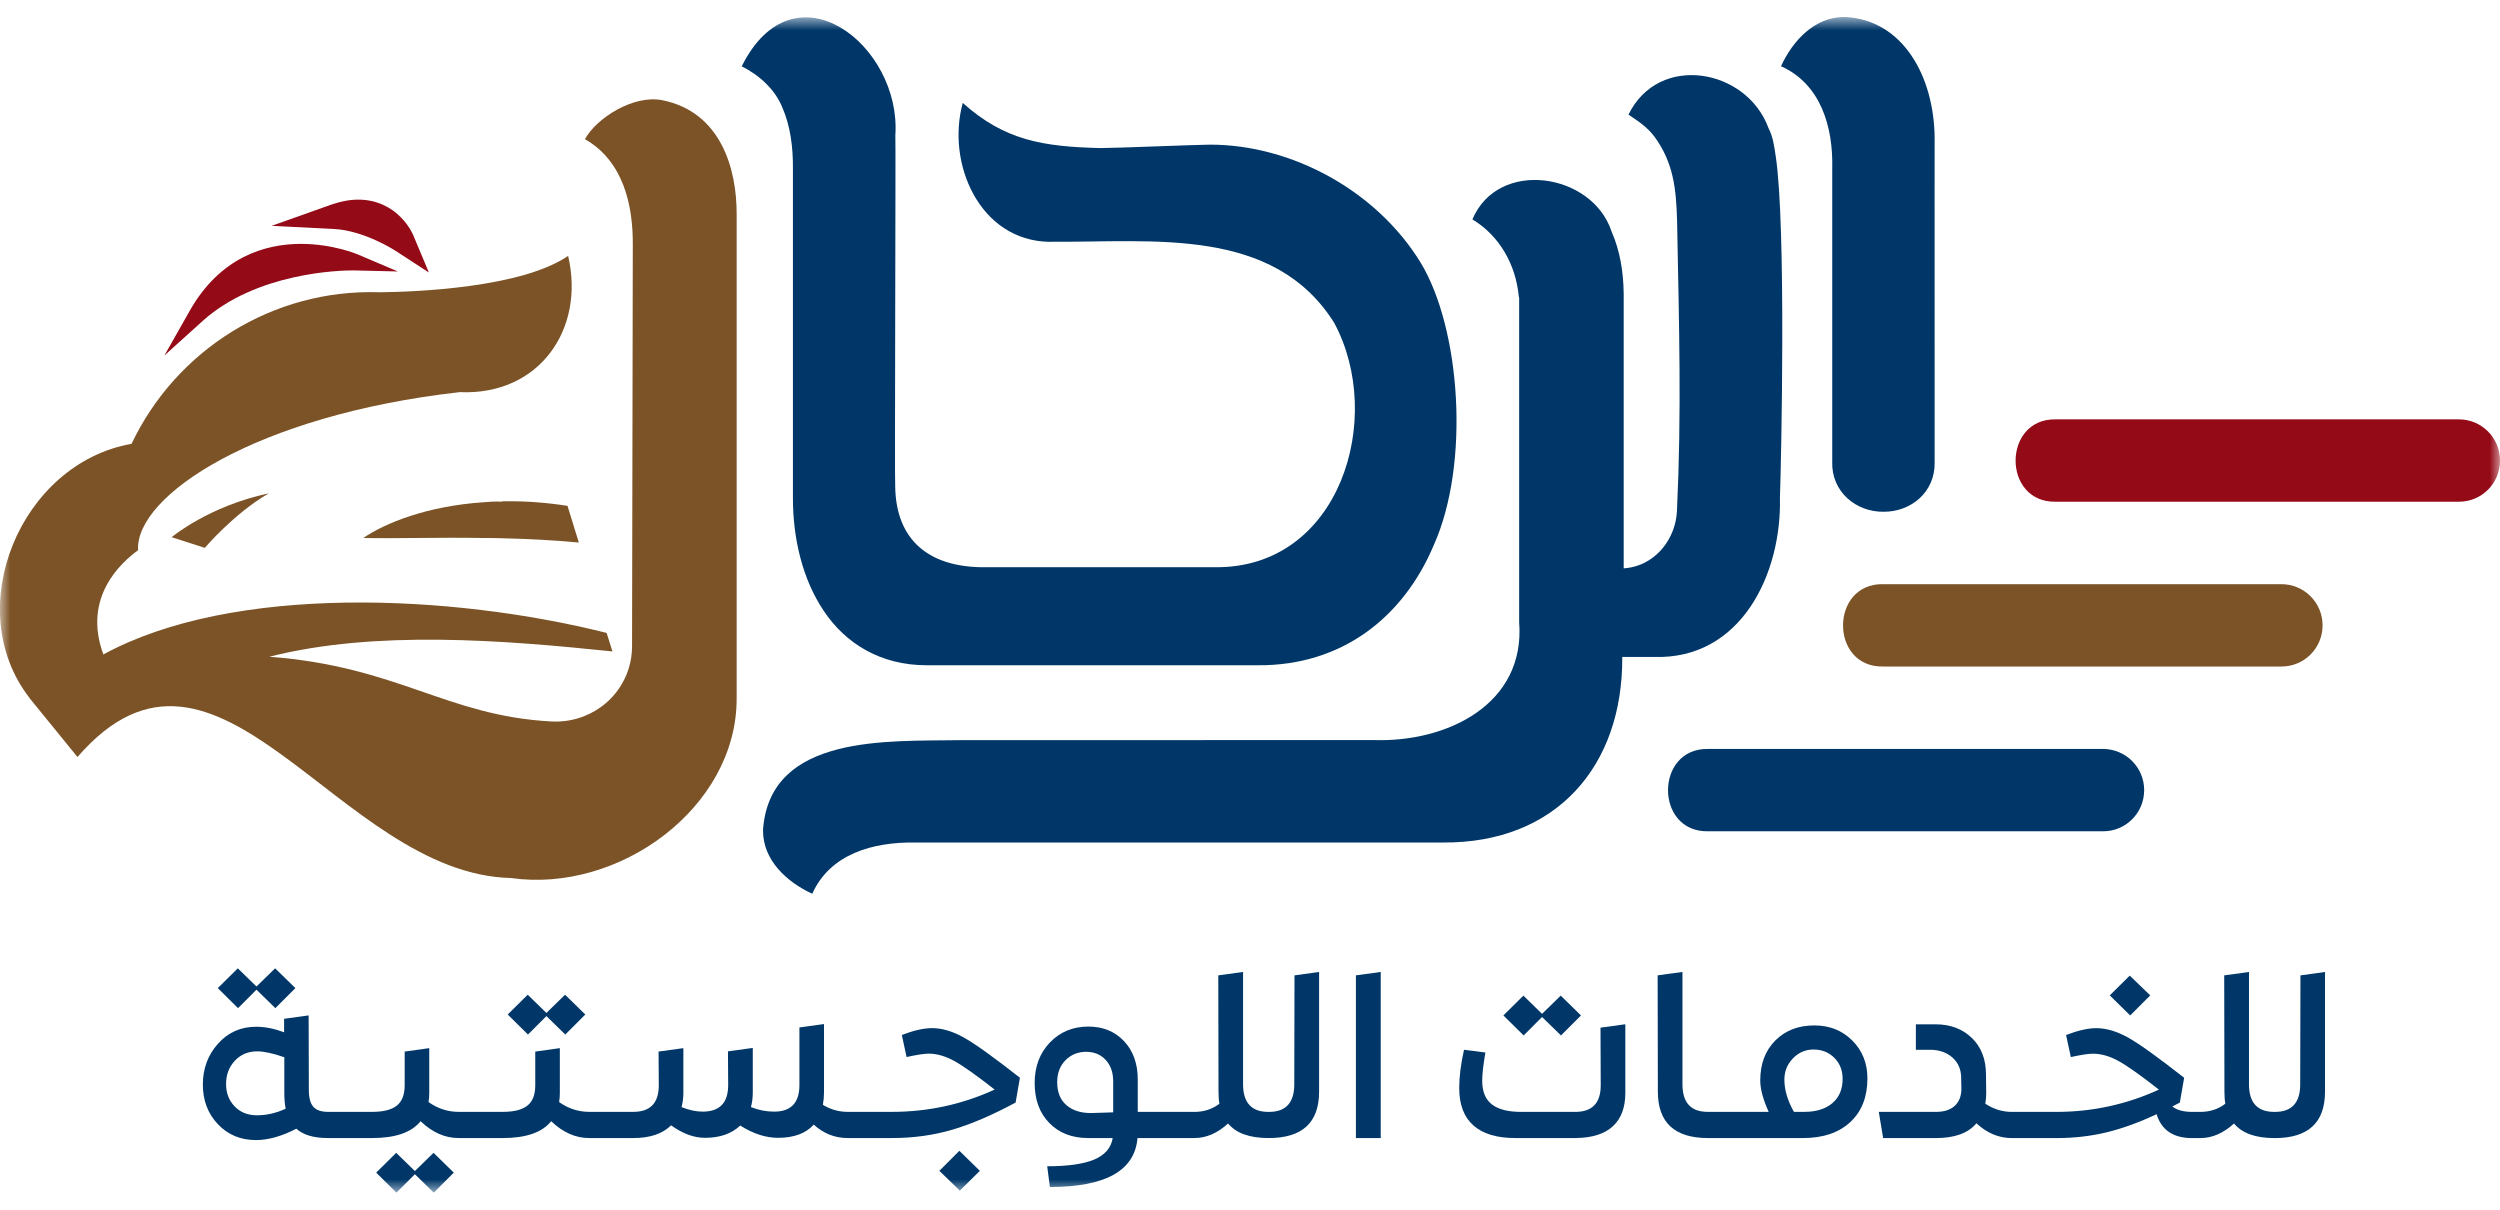 <svg width="124" height="60" viewBox="0 0 124 60" fill="none" xmlns="http://www.w3.org/2000/svg">
<mask id="mask0_14_100" style="mask-type:alpha" maskUnits="userSpaceOnUse" x="0" y="0" width="124" height="60">
<rect y="0.843" width="124" height="58.313" fill="#D9D9D9"/>
</mask>
<g mask="url(#mask0_14_100)">
<path d="M38.803 5.329C39.203 6.239 39.34 7.31 39.329 8.362V24.702C39.327 26.671 39.788 28.713 40.862 30.305C41.922 31.892 43.651 33.006 45.989 32.997H62.392C66.552 33.024 69.594 30.63 71.105 27.062C72.937 22.997 72.444 16.249 70.442 12.991L70.463 13.026C68.284 9.467 64.089 7.181 60.034 7.174C59.358 7.176 55.296 7.347 54.58 7.344C51.741 7.275 49.831 6.969 47.754 5.106C46.926 8.08 48.577 11.935 52.045 11.995L52.252 11.989C57.163 12.033 63.161 11.218 66.175 16.011C68.716 20.724 66.476 28.195 60.275 28.134H48.693C46.064 28.1 44.441 26.789 44.402 24.128C44.369 24.069 44.435 6.781 44.409 6.713C44.718 2.244 39.389 -1.936 36.79 3.289C37.677 3.737 38.445 4.443 38.803 5.329Z" fill="#003768"/>
<path d="M88.074 7.735C87.993 7.207 87.941 6.783 87.716 6.355H87.718C86.64 3.397 82.272 2.611 80.773 5.685C81.249 6.01 81.679 6.275 82.063 6.781C82.993 8.056 83.141 9.338 83.183 10.954C83.282 16.225 83.41 20.359 83.177 25.342C83.115 26.678 82.198 27.892 80.886 28.145C80.772 28.167 80.655 28.181 80.535 28.191V14.568C80.524 13.493 80.351 12.45 79.953 11.53H79.954L79.951 11.522C79.943 11.508 79.94 11.489 79.932 11.474H79.93C78.977 8.574 74.307 7.849 73.032 10.882C74.359 11.683 75.185 13.103 75.333 14.716L75.35 14.764V30.851C75.672 34.945 71.756 36.827 68.143 36.707L47.595 36.712C44.075 36.775 38.218 36.401 37.849 41.116L37.847 41.214C37.85 42.66 39.013 43.745 40.288 44.33C41.181 42.339 43.321 41.764 45.357 41.789H71.566C77.2 41.83 80.502 37.985 80.464 32.585H82.037C86.373 32.724 88.389 28.434 88.284 24.652H88.286C88.347 23.007 88.603 11.194 88.074 7.735Z" fill="#003768"/>
<path d="M95.958 18.036C95.958 15.06 95.956 12.911 95.956 9.38C95.956 8.6 95.958 7.749 95.958 6.81C95.921 3.785 94.386 0.997 91.541 0.844H91.539H91.525H91.454C90.01 0.848 88.921 2.01 88.338 3.285C90.322 4.174 90.929 6.316 90.879 8.349V22.89C90.824 24.388 92.061 25.401 93.423 25.383C94.762 25.395 95.984 24.425 95.958 22.945C95.956 21.007 95.958 19.413 95.958 18.036Z" fill="#003768"/>
<path d="M12.721 49.089L13.657 50.004L14.651 49.01L13.646 48.029L12.721 48.931L11.795 48.029L10.803 49.01L11.806 50.004L12.721 49.089Z" fill="#003768"/>
<path d="M20.578 58.084L19.652 57.18L18.659 58.162L19.663 59.156L20.578 58.241L21.515 59.156L22.508 58.162L21.504 57.18L20.578 58.084Z" fill="#003768"/>
<path d="M27.101 50.398L28.038 51.313L29.031 50.319L28.027 49.338L27.101 50.242L26.175 49.338L25.182 50.319L26.188 51.313L27.101 50.398Z" fill="#003768"/>
<path d="M46.232 50.995C45.817 50.995 45.317 51.11 44.73 51.335L44.966 52.429C45.479 52.316 45.845 52.261 46.062 52.261C46.461 52.261 46.878 52.379 47.315 52.615C47.75 52.853 48.424 53.329 49.335 54.043C47.724 54.781 46.027 55.148 44.245 55.148L44.239 55.154L44.234 55.148H42.044C41.607 55.148 41.197 55.032 40.814 54.799C40.85 54.596 40.871 54.395 40.871 54.202V50.792L39.651 50.962V53.818C39.651 54.698 39.233 55.137 38.399 55.137C38.008 55.137 37.624 55.063 37.247 54.912C37.306 54.687 37.338 54.449 37.338 54.202V51.977L36.107 52.147L36.118 53.818C36.118 54.698 35.696 55.137 34.855 55.137C34.524 55.137 34.174 55.063 33.805 54.912C33.864 54.687 33.895 54.453 33.895 54.213V51.988L32.665 52.158L32.676 53.829C32.676 54.709 32.255 55.148 31.412 55.148H29.224C28.689 55.148 28.193 54.988 27.733 54.663C27.757 54.514 27.768 54.362 27.768 54.213V51.988L26.549 52.158V53.829C26.549 54.296 26.42 54.632 26.16 54.838C25.9 55.045 25.496 55.148 24.946 55.148L24.94 55.154L24.937 55.148H22.747C22.212 55.148 21.715 54.988 21.256 54.663C21.28 54.514 21.291 54.362 21.291 54.213V51.988L20.072 52.158V53.829C20.072 54.296 19.942 54.632 19.682 54.838C19.422 55.045 19.018 55.148 18.468 55.148L18.463 55.154L18.457 55.148H16.269C15.937 55.148 15.695 55.067 15.546 54.901C15.395 54.735 15.319 54.46 15.319 54.076L15.308 50.364L14.091 50.532V51.2C13.6 51.017 13.139 50.927 12.701 50.927C11.941 50.927 11.312 51.209 10.812 51.768C10.31 52.329 10.061 53.004 10.061 53.796C10.061 54.578 10.309 55.233 10.805 55.759C11.303 56.285 11.934 56.548 12.701 56.548C13.303 56.548 13.971 56.36 14.699 55.984C15.037 56.292 15.561 56.447 16.267 56.447H18.457C19.616 56.447 20.418 56.168 20.861 55.611C21.441 56.168 22.07 56.447 22.747 56.447H24.937C26.093 56.447 26.896 56.168 27.339 55.611C27.918 56.168 28.547 56.447 29.224 56.447H31.414C32.24 56.447 32.864 56.237 33.286 55.816C33.858 56.229 34.417 56.436 34.967 56.436C35.705 56.436 36.288 56.233 36.716 55.827C37.356 56.233 37.982 56.436 38.59 56.436C39.38 56.436 39.971 56.216 40.362 55.781C40.85 56.225 41.411 56.447 42.044 56.447H44.234L44.239 56.441L44.245 56.447C45.298 56.447 46.293 56.31 47.23 56.035C48.167 55.761 49.215 55.31 50.374 54.687L50.588 53.456C49.293 52.44 48.368 51.776 47.811 51.464C47.254 51.152 46.728 50.995 46.232 50.995ZM12.701 55.318C12.264 55.31 11.908 55.161 11.629 54.868C11.351 54.572 11.213 54.207 11.213 53.772C11.213 53.312 11.356 52.927 11.646 52.615C11.936 52.303 12.306 52.147 12.758 52.147C13.096 52.147 13.544 52.244 14.102 52.44V54.213C14.102 54.506 14.124 54.766 14.17 54.991C13.687 55.216 13.199 55.325 12.701 55.318Z" fill="#003768"/>
<path d="M46.591 58.073L47.608 59.055L48.6 58.073L47.584 57.079L46.591 58.073Z" fill="#003768"/>
<path d="M64.196 53.783C64.196 54.694 63.777 55.15 62.944 55.15C62.931 55.15 62.936 55.163 62.925 55.165C62.916 55.163 62.92 55.15 62.91 55.15C62.075 55.15 61.656 54.694 61.656 53.783V48.208L60.427 48.379L60.438 54.146C60.438 54.386 60.453 54.585 60.483 54.744C60.13 55.015 59.715 55.15 59.241 55.15H57.053H56.433V53.547C56.433 52.757 56.204 52.121 55.75 51.639C55.295 51.158 54.704 50.918 53.983 50.918C53.215 50.918 52.581 51.182 52.075 51.707C51.572 52.235 51.319 52.903 51.319 53.716C51.319 54.545 51.562 55.207 52.048 55.703C52.533 56.2 53.175 56.447 53.972 56.447H55.191C55.108 56.938 54.802 57.292 54.271 57.515C53.741 57.736 52.963 57.847 51.941 57.847L52.075 58.875C54.837 58.875 56.285 58.065 56.42 56.447H57.053H59.243C59.829 56.447 60.385 56.207 60.912 55.725C61.311 56.207 61.98 56.447 62.921 56.447L62.927 56.441L62.932 56.447C64.595 56.447 65.427 55.681 65.427 54.146V48.208L64.207 48.379L64.196 53.783ZM55.214 55.172C55.16 55.172 54.992 55.178 54.712 55.189C54.429 55.2 54.228 55.207 54.107 55.207C53.596 55.207 53.19 55.074 52.889 54.81C52.586 54.547 52.437 54.168 52.437 53.672C52.437 53.227 52.574 52.866 52.848 52.587C53.123 52.311 53.465 52.17 53.87 52.17C54.269 52.17 54.592 52.303 54.841 52.571C55.09 52.838 55.214 53.194 55.214 53.637V55.172Z" fill="#003768"/>
<path d="M67.253 56.448H68.484V48.209L67.253 48.378V56.448Z" fill="#003768"/>
<path d="M76.486 50.443L77.424 51.358L78.416 50.366L77.412 49.383L76.486 50.287L75.56 49.383L74.568 50.366L75.573 51.358L76.486 50.443Z" fill="#003768"/>
<path d="M79.396 53.829C79.396 54.709 78.976 55.15 78.133 55.15H75.447C74.799 55.15 74.316 55.025 73.996 54.777C73.675 54.528 73.517 54.137 73.517 53.604C73.517 53.301 73.568 52.835 73.674 52.204L72.615 52.069C72.456 52.783 72.377 53.416 72.377 53.964C72.377 54.785 72.611 55.405 73.081 55.822C73.552 56.239 74.242 56.447 75.153 56.447H78.144C78.963 56.44 79.581 56.246 79.994 55.866C80.409 55.486 80.616 54.934 80.616 54.213V50.803L79.385 50.973L79.396 53.829Z" fill="#003768"/>
<path d="M89.994 50.861C89.197 50.861 88.551 51.111 88.053 51.611C87.557 52.111 87.308 52.772 87.308 53.591C87.308 54.014 87.448 54.532 87.726 55.148H86.903H86.902H84.714L84.708 55.154L84.703 55.148C83.867 55.148 83.45 54.694 83.45 53.783V48.208L82.219 48.377L82.23 54.144C82.23 55.679 83.059 56.447 84.714 56.447H86.902H86.903H89.442C90.427 56.447 91.204 56.183 91.772 55.657C92.34 55.13 92.624 54.408 92.624 53.489C92.624 52.737 92.374 52.111 91.874 51.611C91.374 51.111 90.746 50.861 89.994 50.861ZM90.887 54.715C90.547 55.004 90.086 55.148 89.497 55.148H88.979C88.663 54.593 88.505 54.058 88.505 53.545C88.505 53.139 88.645 52.79 88.929 52.497C89.21 52.204 89.551 52.056 89.949 52.056C90.363 52.056 90.708 52.194 90.983 52.469C91.257 52.742 91.394 53.091 91.394 53.512C91.394 54.025 91.226 54.425 90.887 54.715Z" fill="#003768"/>
<path d="M106.651 49.371L105.636 48.39L104.644 49.371L105.658 50.366L106.651 49.371Z" fill="#003768"/>
<path d="M114.102 48.379L114.09 53.785C114.09 54.696 113.672 55.15 112.838 55.15C112.825 55.15 112.83 55.163 112.819 55.165C112.81 55.163 112.814 55.15 112.803 55.15C111.969 55.15 111.55 54.696 111.55 53.785V48.21L110.321 48.379L110.332 54.147C110.332 54.386 110.347 54.586 110.377 54.744C110.024 55.016 109.609 55.15 109.135 55.15H108.74C108.296 55.15 107.965 55.06 107.748 54.881C107.829 54.842 107.954 54.779 108.12 54.687L108.334 53.458C107.039 52.442 106.115 51.778 105.558 51.466C105.001 51.154 104.473 50.997 103.977 50.997C103.564 50.997 103.064 51.11 102.477 51.337L102.713 52.431C103.224 52.318 103.589 52.263 103.807 52.263C104.206 52.263 104.624 52.379 105.062 52.617C105.497 52.853 106.17 53.329 107.082 54.045C105.471 54.783 103.774 55.15 101.992 55.15L101.986 55.156L101.981 55.15H99.791C99.324 55.15 98.883 55.016 98.47 54.744C98.499 54.595 98.516 54.418 98.516 54.215L98.505 53.3C98.505 52.54 98.271 51.934 97.804 51.483C97.337 51.031 96.736 50.806 96 50.806H95.027V52.069H95.727C96.178 52.069 96.547 52.197 96.834 52.447C97.119 52.7 97.267 53.029 97.273 53.436L97.285 53.999C97.285 54.361 97.177 54.643 96.959 54.846C96.739 55.049 96.428 55.15 96.022 55.15H93.188L93.404 56.449H96.011C96.95 56.449 97.623 56.205 98.031 55.715C98.557 56.205 99.143 56.449 99.791 56.449H101.981L101.986 56.443L101.992 56.449C102.864 56.449 103.691 56.355 104.473 56.167C105.255 55.978 106.087 55.678 106.967 55.264C107.209 56.054 107.796 56.449 108.729 56.449H109.135C109.722 56.449 110.279 56.207 110.807 55.726C111.205 56.207 111.875 56.449 112.816 56.449L112.821 56.443L112.827 56.449C114.489 56.449 115.321 55.681 115.321 54.147V48.21L114.102 48.379Z" fill="#003768"/>
<path d="M106.351 39.19C106.351 38.061 105.436 37.148 104.309 37.148H84.727C82.074 37.092 82.065 41.289 84.725 41.232C91.131 41.234 97.809 41.232 104.316 41.232C105.445 41.232 106.351 40.319 106.351 39.19Z" fill="#003768"/>
<path d="M115.2 31.017C115.2 29.888 114.285 28.975 113.158 28.975H93.408C90.755 28.92 90.746 33.117 93.406 33.059C99.812 33.061 106.658 33.059 113.165 33.059C114.294 33.059 115.2 32.146 115.2 31.017Z" fill="#7C5326"/>
<path d="M124.001 22.843C124.001 21.713 123.086 20.8 121.959 20.8H101.968C99.315 20.745 99.304 24.942 101.966 24.885C108.372 24.887 115.46 24.885 121.966 24.885C123.096 24.885 124.001 23.972 124.001 22.843Z" fill="#940A17"/>
<path d="M13.333 24.469C10.355 25.099 8.512 26.645 8.512 26.645L10.158 27.174C10.158 27.174 11.604 25.469 13.333 24.469Z" fill="#7C5326"/>
<path d="M24.89 24.866V24.883C24.576 24.866 24.303 24.883 24.013 24.909C21.159 25.099 19.1 25.949 18.017 26.685C19.753 26.718 21.779 26.645 24.013 26.685C24.343 26.685 24.707 26.685 25.056 26.702C26.229 26.728 27.454 26.794 28.71 26.909L28.148 25.089C26.974 24.909 25.882 24.842 24.89 24.866Z" fill="#7C5326"/>
<path d="M32.867 4.973C31.422 4.678 29.588 5.857 29.012 6.903C30.916 7.988 31.404 10.163 31.387 12.172C31.387 12.183 31.361 26.226 31.35 32.063C31.348 33.576 30.427 34.932 29.024 35.5L28.985 35.517C28.468 35.725 27.911 35.814 27.356 35.785C22.133 35.506 19.764 33.06 13.357 32.574C18.622 31.241 24.926 31.746 30.378 32.311L30.088 31.392C22.436 29.471 11.575 28.951 5.127 32.46C4.086 29.639 5.988 27.92 6.848 27.291C6.699 24.586 12.694 20.592 22.803 19.45C26.734 19.627 29.033 16.339 28.179 12.692C25.861 14.28 20.585 14.48 18.823 14.496C13.547 14.321 8.743 17.341 6.525 22.014C1.016 22.981 -1.985 30.193 1.472 34.626V34.635L3.843 37.548C10.828 29.477 16.737 43.343 25.349 43.551C30.701 44.312 36.538 40.068 36.538 34.659V10.633C36.547 8.342 35.739 5.56 32.867 4.973Z" fill="#7C5326"/>
<path d="M14.53 13.766C15.988 13.435 17.194 13.412 17.497 13.412L17.571 13.413L19.733 13.465L17.742 12.618C17.711 12.607 16.519 12.098 14.931 12.096C14.053 12.096 13.053 12.255 12.075 12.753C11.099 13.251 10.158 14.094 9.413 15.411L8.153 17.634L10.049 15.922C11.368 14.731 13.071 14.094 14.53 13.766Z" fill="#940A17"/>
<path d="M18.635 11.917C18.925 12.048 19.166 12.175 19.334 12.271C19.417 12.317 19.482 12.356 19.526 12.382L19.572 12.411L19.585 12.419L21.273 13.517L20.495 11.661C20.474 11.614 20.303 11.205 19.879 10.775C19.462 10.345 18.75 9.899 17.773 9.902C17.358 9.902 16.903 9.982 16.41 10.157L13.475 11.201L16.587 11.36C17.29 11.393 18.058 11.655 18.635 11.917Z" fill="#940A17"/>
</g>
</svg>

